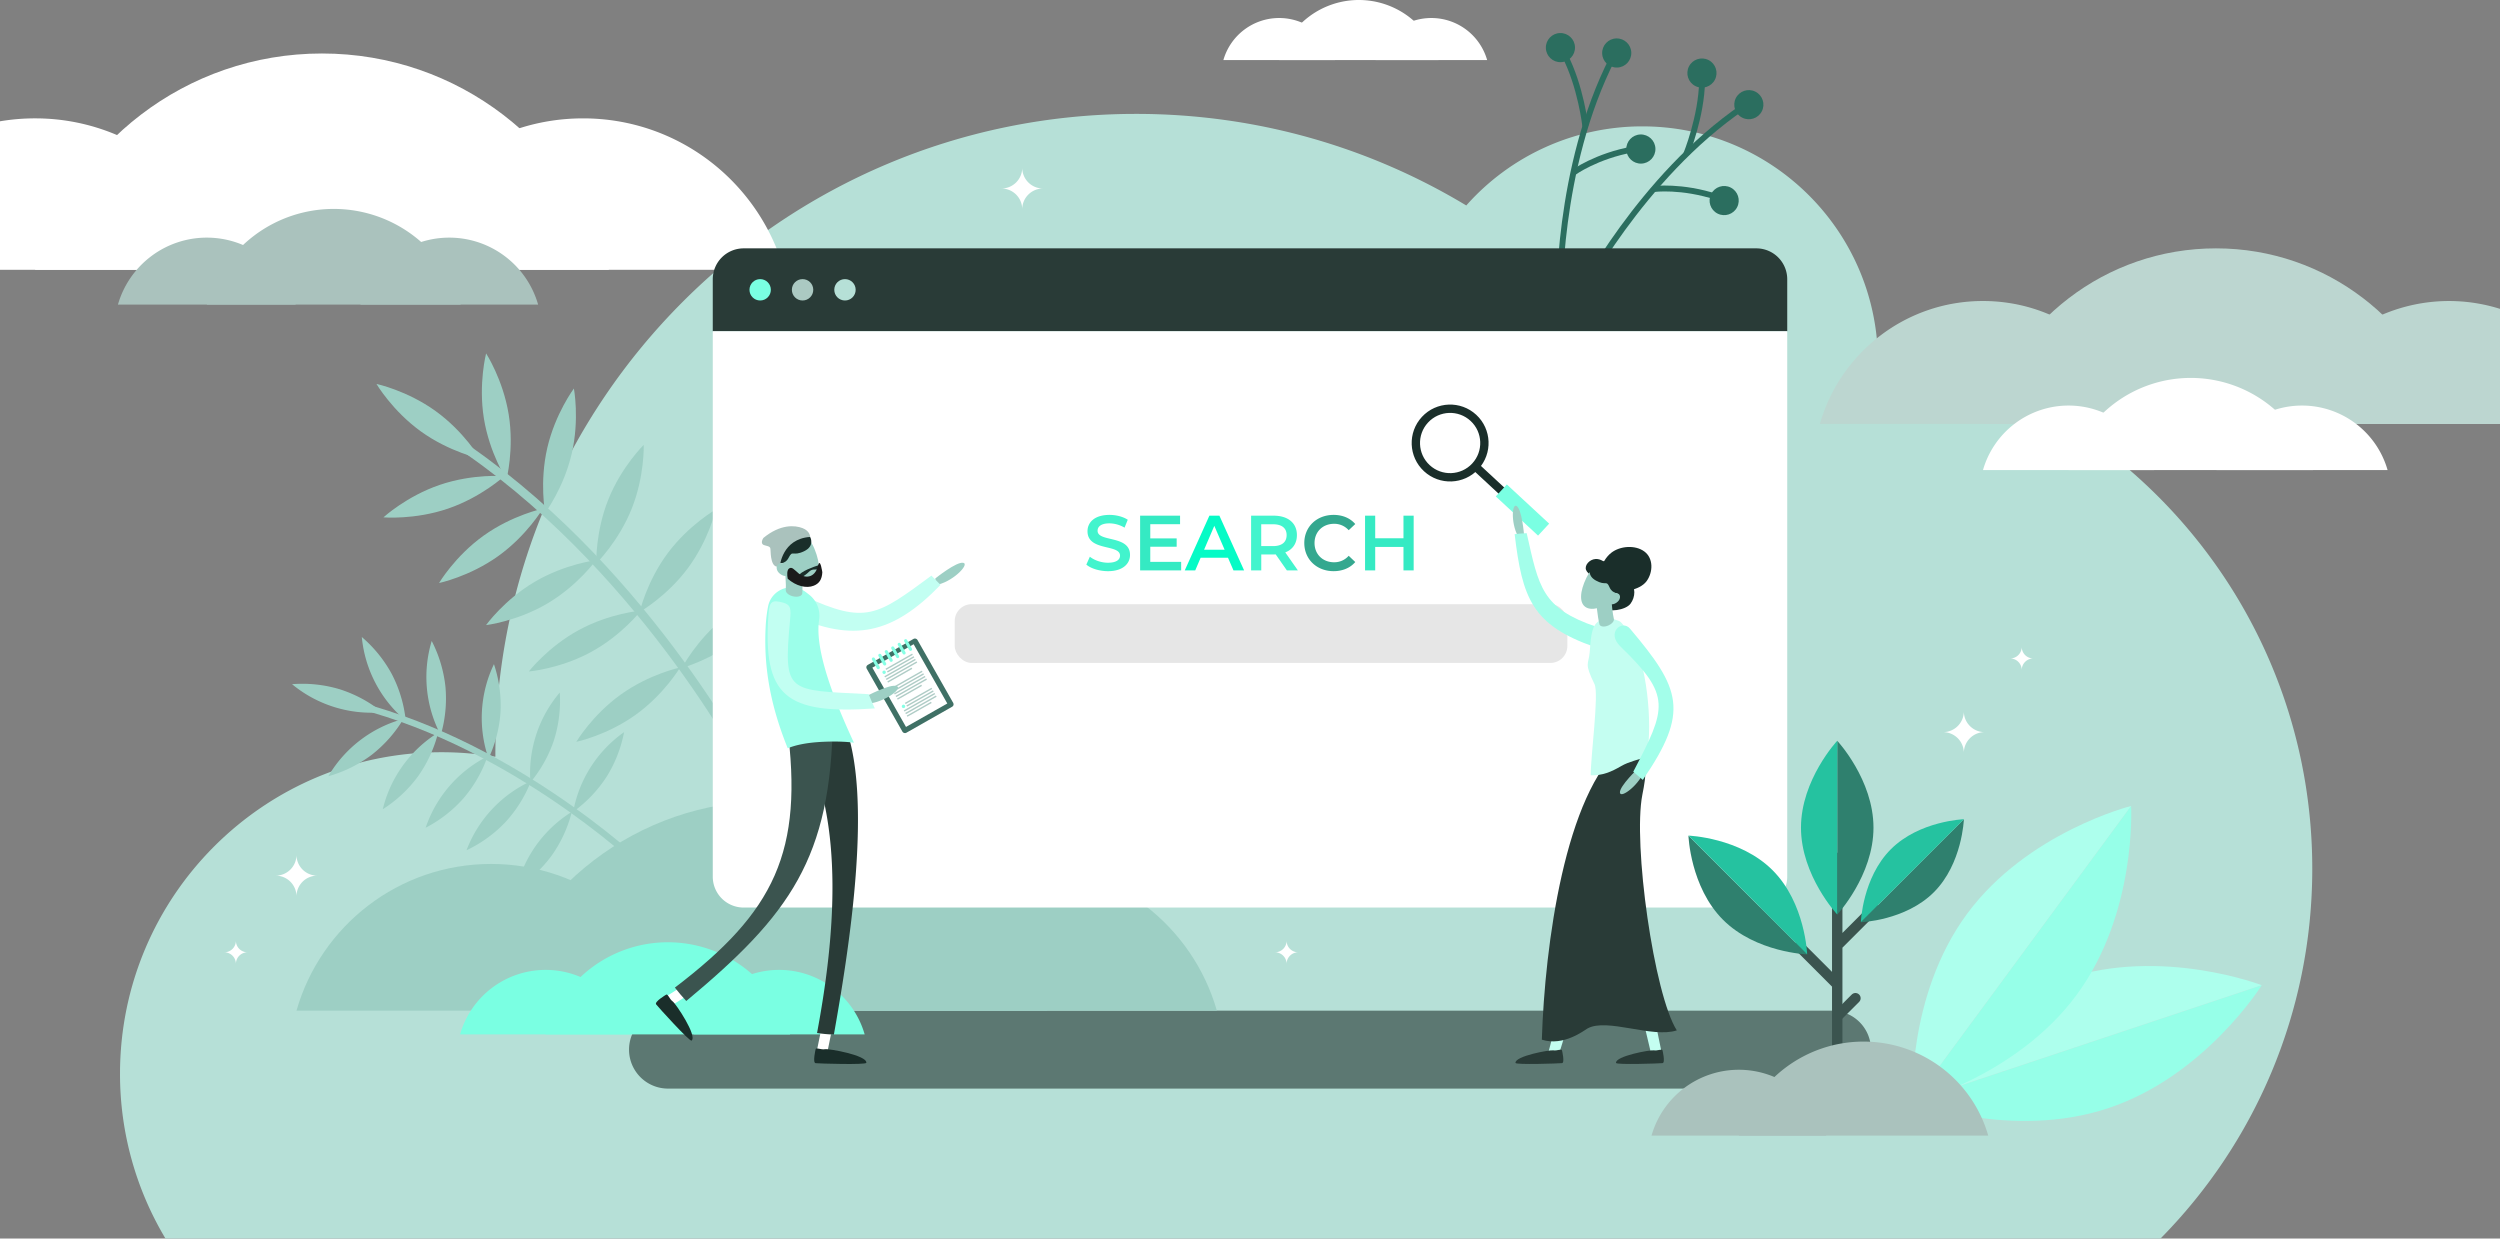 <svg xmlns="http://www.w3.org/2000/svg" data-name="Layer 1" viewBox="0 0 3600 1783.45" id="Searchengine"><rect x="0" y="0" width="3600" height="1783.45" fill="#808080" stroke="none"/><path fill="#b6e0d7" d="M2703.84 604.85C2695 425.35 2546.71 282.53 2365 282.53a338.38 338.38 0 0 0-253.56 113.9c-138.86-83.7-301.55-131.87-475.51-131.87-509.55 0-922.59 413-922.59 922.55v3.15a464.72 464.72 0 0 0-77.52-6.51c-255.69 0-463 207.3-463 463A460.84 460.84 0 0 0 238.26 1884h2872.92c135.09-136.92 218.49-325 218.49-532.5 0-373.58-270.2-684.04-625.83-746.65Z" transform="translate(0 -100.55)" class="colore0cdb6 svgShape"></path><path fill="#9dcfc4" d="m1080.05 1226.33 11.11-5.6c-1.47-2.91-149.85-293.46-412.21-476.23l-7.11 10.21c259.81 180.99 406.76 468.73 408.21 471.62Z" transform="translate(0 -100.55)" class="colorcfb89d svgShape"></path><path fill="#9dcfc4" d="M627.24 692.46c41.18 29.69 64 68.43 64 68.43s-44-9.39-85.15-39.07-64-68.43-64-68.43 43.97 9.39 85.15 39.07ZM732.52 697.34c8.1 50.12-3.2 93.63-3.2 93.63s-24.43-37.74-32.52-87.86 3.2-93.63 3.2-93.63 24.42 37.74 32.52 87.86ZM645 833c-48.05 16.38-92.84 12.54-92.84 12.54s33.11-30.41 81.16-46.79 92.84-12.54 92.84-12.54S693 816.65 645 833ZM717.48 901.29c-41.27 29.56-85.26 38.82-85.26 38.82s22.92-38.68 64.19-68.24S781.67 833 781.67 833s-22.92 38.72-64.19 68.29ZM788.24 969.58c-43.72 25.81-88.36 31.14-88.36 31.14s26.24-36.5 70-62.31 88.36-31.14 88.36-31.14-26.24 36.5-70 62.31ZM850.87 1039.57c-44.62 24.21-89.42 27.93-89.42 27.93s27.55-35.5 72.16-59.74S923 979.83 923 979.83s-27.51 35.53-72.13 59.74ZM915.12 1130c-41.27 29.56-85.26 38.82-85.26 38.82s22.92-38.68 64.19-68.24 85.26-38.82 85.26-38.82-22.92 38.66-64.19 68.24ZM823.31 753.63C811.86 803.09 785 839.11 785 839.11s-8.35-44.17 3.1-93.63S826.41 660 826.41 660s8.35 44.17-3.1 93.63Z" transform="translate(0 -100.55)" class="colorcfb89d svgShape"></path><path fill="#9dcfc4" d="M990.49 918.78c-30.28 40.75-69.35 63-69.35 63s10-43.82 40.31-84.57 69.35-63 69.35-63-10.03 43.79-40.31 84.57ZM1064.84 1018.78c-39.51 31.88-82.9 43.64-82.9 43.64s20.67-39.92 60.18-71.8S1125 947 1125 947s-20.65 39.9-60.16 71.78ZM909.6 833.23c-18.86 47.13-50.94 78.62-50.94 78.62s-1.51-44.93 17.35-92.07 50.94-78.62 50.94-78.62 1.51 44.93-17.35 92.07ZM932.8 1361.47l6.48-6.54c-1.72-1.7-174.16-170.76-401.27-237.37l-2.59 8.84c224.9 65.96 395.68 233.38 397.38 235.07Z" transform="translate(0 -100.55)" class="colorcfb89d svgShape"></path><path fill="#9dcfc4" d="M489.49 1093.18a187.62 187.62 0 0 1 61 33 179.53 179.53 0 0 1-129.95-40.4 187.63 187.63 0 0 1 68.95 7.4ZM564.53 1071.86a187.62 187.62 0 0 1 19.76 66.47A179.53 179.53 0 0 1 521 1017.84a187.62 187.62 0 0 1 43.53 54.02ZM535 1187.68a187.62 187.62 0 0 1-62.22 30.63 179.53 179.53 0 0 1 108.19-82.55 187.62 187.62 0 0 1-45.97 51.92ZM601.91 1218.55a187.62 187.62 0 0 1-50.72 47.29 179.53 179.53 0 0 1 79.73-110.27 187.62 187.62 0 0 1-29.01 62.98ZM667.63 1249.85a187.62 187.62 0 0 1-54.7 42.63 179.53 179.53 0 0 1 89.16-102.8 187.62 187.62 0 0 1-34.46 60.17ZM728 1284.25a187.62 187.62 0 0 1-56.2 40.63 179.53 179.53 0 0 1 92.81-99.52 187.62 187.62 0 0 1-36.61 58.89ZM794.39 1332.61a187.62 187.62 0 0 1-50.72 47.29 179.53 179.53 0 0 1 79.73-110.27 187.62 187.62 0 0 1-29.01 62.98ZM641.49 1090a187.62 187.62 0 0 1-6.83 69 179.53 179.53 0 0 1-13-135.46 187.62 187.62 0 0 1 19.83 66.46Z" transform="translate(0 -100.55)" class="colorcfb89d svgShape"></path><path fill="#9dcfc4" d="M797.64 1166.65a187.62 187.62 0 0 1-33.87 60.51 179.53 179.53 0 0 1 42.29-129.34 187.62 187.62 0 0 1-8.42 68.83ZM873.33 1219.36a187.62 187.62 0 0 1-47.93 50.12 179.53 179.53 0 0 1 73.29-114.66 187.62 187.62 0 0 1-25.36 64.54ZM720.76 1125.62a187.62 187.62 0 0 1-17.28 67.16 179.53 179.53 0 0 1 7.81-135.86 187.62 187.62 0 0 1 9.47 68.7Z" transform="translate(0 -100.55)" class="colorcfb89d svgShape"></path><path fill="none" stroke="#2b6e5f" stroke-miterlimit="10" stroke-width="8.49" d="M2273.35 529s89.32-173.55 236.65-274.32" transform="translate(0 -100.55)" class="colorStroke2b596e svgStroke"></path><circle cx="2518.34" cy="251.28" r="20.99" fill="#2b6e5f" transform="rotate(-63.13 2436.505 201.017)" class="color2b596e svgShape"></circle><circle cx="2450.82" cy="205.75" r="20.99" fill="#2b6e5f" transform="rotate(-63.13 2368.978 155.484)" class="color2b596e svgShape"></circle><circle cx="2482.79" cy="389.39" r="20.99" fill="#2b6e5f" transform="rotate(-63.13 2400.942 339.117)" class="color2b596e svgShape"></circle><path fill="none" stroke="#2b6e5f" stroke-miterlimit="10" stroke-width="8.49" d="M2428.18 322.51s22-53.93 22.81-105.35M2381.26 372.8s39.93-5.46 92.14 11.83M2245.55 537.9s-4.46-195.15 76.79-354.05" transform="translate(0 -100.55)" class="colorStroke2b596e svgStroke"></path><circle cx="2328.08" cy="176.86" r="20.99" fill="#2b6e5f" transform="rotate(-1.67 -1121.499 126.4)" class="color2b596e svgShape"></circle><circle cx="2247.01" cy="169.12" r="20.99" fill="#2b6e5f" transform="rotate(-1.67 -1202.71 118.696)" class="color2b596e svgShape"></circle><circle cx="2362.83" cy="315.17" r="20.99" fill="#2b6e5f" transform="rotate(-1.67 -1086.8 264.847)" class="color2b596e svgShape"></circle><path fill="none" stroke="#2b6e5f" stroke-miterlimit="10" stroke-width="8.49" d="M2282.9 282.51s-6.43-57.9-30.3-103.45M2265.71 349.11s32.47-23.87 86.6-33.63" transform="translate(0 -100.55)" class="colorStroke2b596e svgStroke"></path><path fill="#5c7872" d="M2638.1 1668.12H961.9a56.09 56.09 0 1 1 0-112.18h1676.2a56.09 56.09 0 1 1 0 112.18Z" transform="translate(0 -100.55)" class="color786b5c svgShape"></path><path fill="#ffffff" d="M339.71 489.1H0V275.22A302.43 302.43 0 0 1 50.43 271a299.65 299.65 0 0 1 118 24 301.54 301.54 0 0 1 171.28 194.1ZM839.65 271c-137.44 0-253.35 92.18-289.29 218.09h578.57C1093 363.19 977.09 271 839.65 271Z" transform="translate(0 -100.55)" class="colorffffff svgShape"></path><path fill="#ffffff" d="M463.65 177.58c-196.32 0-361.88 131.67-413.21 311.51h826.42C825.53 309.25 660 177.58 463.65 177.58Z" transform="translate(0 -100.55)" class="colorffffff svgShape"></path><path fill="#9dcfc4" d="M707.24 1344.63c-133.18 0-245.49 89.32-280.31 211.32h560.62c-34.82-122-147.13-211.32-280.31-211.32ZM1472 1344.63c-133.18 0-245.49 89.32-280.31 211.32h560.61c-34.85-122-147.16-211.32-280.3-211.32Z" transform="translate(0 -100.55)" class="colorcfb89d svgShape"></path><path fill="#9dcfc4" d="M1107.63 1254.1c-190.23 0-350.65 127.58-400.39 301.84H1508c-49.72-174.26-210.14-301.84-400.37-301.84Z" transform="translate(0 -100.55)" class="colorcfb89d svgShape"></path><path fill="#aac2bd" d="M297.82 442.73a133.12 133.12 0 0 0-128 96.47h255.97a133.12 133.12 0 0 0-127.97-96.47ZM646.94 442.73A133.12 133.12 0 0 0 519 539.2h255.91a133.12 133.12 0 0 0-127.97-96.47Z" transform="translate(0 -100.55)" class="coloracaac2 svgShape"></path><path fill="#aac2bd" d="M480.61 401.4a190.15 190.15 0 0 0-182.79 137.8h365.59a190.15 190.15 0 0 0-182.8-137.8Z" transform="translate(0 -100.55)" class="coloracaac2 svgShape"></path><path fill="#ffffff" d="M1842 126.49a83.56 83.56 0 0 0-80.32 60.51h160.65a83.56 83.56 0 0 0-80.33-60.51ZM2061.16 126.49a83.56 83.56 0 0 0-80.33 60.51h160.65a83.56 83.56 0 0 0-80.32-60.51Z" transform="translate(0 -100.55)" class="colorffffff svgShape"></path><path fill="#ffffff" d="M1956.75 100.55A119.36 119.36 0 0 0 1842 187h229.48a119.36 119.36 0 0 0-114.73-86.45Z" transform="translate(0 -100.55)" class="colorffffff svgShape"></path><path fill="#bcd6d0" d="M2855.49 534c-111.59 0-205.69 74.84-234.86 177.06h469.73C3061.18 608.88 2967.07 534 2855.49 534ZM3600 545.31v165.77h-308.43A244.51 244.51 0 0 1 3600 545.31Z" transform="translate(0 -100.55)" class="colorbebcd6 svgShape"></path><path fill="#bcd6d0" d="M3191 458.19c-159.39 0-293.8 106.9-335.48 252.91h671c-41.75-146.01-176.17-252.91-335.52-252.91Z" transform="translate(0 -100.55)" class="colorbebcd6 svgShape"></path><path fill="#ffffff" d="M2978.72 684.55a128.19 128.19 0 0 0-123.23 92.9h246.46a128.19 128.19 0 0 0-123.23-92.9ZM3314.9 684.55a128.19 128.19 0 0 0-123.23 92.9h246.46a128.19 128.19 0 0 0-123.23-92.9Z" transform="translate(0 -100.55)" class="colorffffff svgShape"></path><path fill="#ffffff" d="M3154.74 644.75a183.11 183.11 0 0 0-176 132.7h352a183.11 183.11 0 0 0-176-132.7Z" transform="translate(0 -100.55)" class="colorffffff svgShape"></path><path fill="#7affe2" d="M785.71 1497.19a128.19 128.19 0 0 0-123.23 92.9h246.46a128.19 128.19 0 0 0-123.23-92.9ZM1121.9 1497.19a128.19 128.19 0 0 0-123.23 92.9h246.46a128.19 128.19 0 0 0-123.23-92.9Z" transform="translate(0 -100.55)" class="colorff817a svgShape"></path><path fill="#7affe2" d="M961.73 1457.4a183.11 183.11 0 0 0-176 132.7h352a183.11 183.11 0 0 0-176-132.7Z" transform="translate(0 -100.55)" class="colorff817a svgShape"></path><path fill="#293b37" d="M2573.62 502.68a44.49 44.49 0 0 0-44.49-44.49H1070.87a44.49 44.49 0 0 0-44.49 44.49v74.87h1547.24Z" transform="translate(0 -100.55)" class="color292b3b svgShape"></path><path fill="#ffffff" d="M1026.38 577.55v785.39a44.49 44.49 0 0 0 44.49 44.49h1458.26a44.49 44.49 0 0 0 44.49-44.49V577.55Z" transform="translate(0 -100.55)" class="colorffffff svgShape"></path><path fill="#42f4cd" d="m1564.32 913.58 5.07-11.37c6.3 5.07 16.32 8.67 26 8.67 12.27 0 17.45-4.39 17.45-10.24 0-17-46.83-5.85-46.83-35.12 0-12.72 10.13-23.52 31.74-23.52 9.45 0 19.36 2.48 26.23 7l-4.62 11.37a43.79 43.79 0 0 0-21.73-6.19c-12.16 0-17.11 4.73-17.11 10.69 0 16.77 46.71 5.85 46.71 34.78 0 12.61-10.24 23.41-31.86 23.41-12.25-.06-24.52-3.85-31.05-9.48Z" transform="translate(0 -100.55)" class="color4285f4 svgShape"></path><path fill="#35eac3" d="M1700.87 909.64v12.27h-59.1v-78.79h57.52v12.27h-42.89v20.49h38v12h-38v21.72Z" transform="translate(0 -100.55)" class="colorea4335 svgShape"></path><path fill="#05fbc6" d="M1768.31 903.68h-39.4l-7.77 18.23h-15.08l35.46-78.79h14.41l35.57 78.79h-15.31Zm-4.84-11.48-14.86-34.44-14.75 34.44Z" transform="translate(0 -100.55)" class="colorfbbc05 svgShape"></path><path fill="#42f4cd" d="M1853.08 921.91 1837 898.84a27.5 27.5 0 0 1-3 .11h-17.78v23h-14.63v-78.83h32.42c20.71 0 33.55 10.58 33.55 28 0 11.93-6.08 20.71-16.77 24.88l18.12 25.89Zm-19.81-66.41h-17.11v31.41h17.11c12.83 0 19.47-5.85 19.47-15.76s-6.64-15.65-19.47-15.65Z" transform="translate(0 -100.55)" class="color4285f4 svgShape"></path><path fill="#34a88f" d="M1878.19 882.52c0-23.52 18-40.52 42.21-40.52 12.83 0 23.86 4.62 31.18 13.17l-9.46 8.89a27.68 27.68 0 0 0-21.05-9.23c-16.32 0-28.14 11.48-28.14 27.69s11.82 27.69 28.14 27.69a27.4 27.4 0 0 0 21.05-9.34l9.46 9c-7.32 8.55-18.35 13.17-31.29 13.17-24.09-.04-42.1-17.04-42.1-40.52Z" transform="translate(0 -100.55)" class="color34a853 svgShape"></path><path fill="#35eac3" d="M2035.68 843.12v78.79H2021v-33.77h-40.7v33.77h-14.63v-78.79h14.63v32.53h40.7v-32.53Z" transform="translate(0 -100.55)" class="colorea4335 svgShape"></path><rect width="882.19" height="84.63" x="1374.79" y="870" fill="#e6e6e6" rx="24.43" ry="24.43" class="colore6e6e6 svgShape"></rect><circle cx="1094.64" cy="417.32" r="15.4" fill="#7affe2" class="colorff817a svgShape"></circle><circle cx="1155.7" cy="417.32" r="15.4" fill="#abc9c2" class="coloradabc9 svgShape"></circle><circle cx="1216.76" cy="417.32" r="15.4" fill="#b6e0d7" class="colore0cdb6 svgShape"></circle><path fill="#96ffe8" d="M3036.09 1696.26c-139.09 46.34-282.86-9.18-282.86-9.18l503.69-167.82s-81.74 130.66-220.83 177Z" transform="translate(0 -100.55)" class="colorff9b96 svgShape"></path><path fill="#adffed" d="m3256.92 1519.26-503.69 167.82s81.74-130.66 220.83-177 282.86 9.18 282.86 9.18Z" transform="translate(0 -100.55)" class="colorffb1ad svgShape"></path><path fill="#96ffe8" d="M2990.43 1533.06C2903.5 1651.11 2754 1688.63 2754 1688.63l314.81-427.5s8.55 153.87-78.38 271.93Z" transform="translate(0 -100.55)" class="colorff9b96 svgShape"></path><path fill="#adffed" d="M3068.83 1261.13 2754 1688.63s-8.54-153.88 78.4-271.93 236.43-155.57 236.43-155.57Z" transform="translate(0 -100.55)" class="colorffb1ad svgShape"></path><path fill="none" stroke="#3b544f" stroke-linecap="round" stroke-linejoin="round" stroke-width="15" d="M2645.61 1554.7v-319.27M2645.61 1361.56l52.88-52.87M2645.61 1417.6l-54.8-54.81" class="colorStroke3b3e54 svgStroke"></path><path fill="#2f806e" d="M2645.61 1167.24v250.22s52.2-56 52.2-125.11-52.2-125.11-52.2-125.11Z" transform="translate(0 -100.55)" class="color2f7d80 svgShape"></path><path fill="#25c2a0" d="M2593.41 1292.36c0 69.1 52.2 125.11 52.2 125.11v-250.23s-52.2 56.02-52.2 125.12Z" transform="translate(0 -100.55)" class="color369094 svgShape"></path><path fill="#2f806e" d="m2828 1280.22-148.34 148.34s64.15-2.26 105.12-43.22 43.22-105.12 43.22-105.12Z" transform="translate(0 -100.55)" class="color2f7d80 svgShape"></path><path fill="#25c2a0" d="M2722.84 1323.44c-41 41-43.22 105.11-43.22 105.11L2828 1280.22s-64.2 2.26-105.16 43.22Z" transform="translate(0 -100.55)" class="color369094 svgShape"></path><path fill="#2f806e" d="m2602.35 1474.88-171-171s2.61 74 49.84 121.2 121.16 49.8 121.16 49.8Z" transform="translate(0 -100.55)" class="color2f7d80 svgShape"></path><path fill="#25c2a0" d="M2552.51 1353.67c-47.23-47.23-121.2-49.84-121.2-49.84l171 171s-2.57-73.92-49.8-121.16Z" transform="translate(0 -100.55)" class="color369094 svgShape"></path><path fill="none" stroke="#3b544f" stroke-linecap="round" stroke-linejoin="round" stroke-width="15" d="m2645.61 1463.65 26.22-26.22" class="colorStroke3b3e54 svgStroke"></path><path fill="#aac2bd" d="M2503.91 1641a130.78 130.78 0 0 0-125.72 94.78h251.44a130.78 130.78 0 0 0-125.72-94.78Z" transform="translate(0 -100.55)" class="coloracaac2 svgShape"></path><path fill="#aac2bd" d="M2683.49 1600.43a186.81 186.81 0 0 0-179.58 135.38h359.15a186.81 186.81 0 0 0-179.57-135.38Z" transform="translate(0 -100.55)" class="coloracaac2 svgShape"></path><rect width="84.01" height="112.4" x="1268.36" y="1031.82" fill="#3f7065" rx="3.93" ry="3.93" transform="rotate(-29.59 1120.204 1037.841)" class="color413f70 svgShape"></rect><path fill="#ffffff" d="M1275.97 1038.59h68.38v98.15h-68.38z" transform="rotate(-29.59 1120.014 1037.487)" class="colorffffff svgShape"></path><path fill="#afccc6" d="M1272.8 1052.34h44.04v2.05h-44.04z" transform="rotate(-29.59 1104.673 1003.18)" class="colorb1afcc svgShape"></path><path fill="#afccc6" d="M1274.93 1056.08h44.04v2.05h-44.04z" transform="rotate(-29.59 1106.784 1006.917)" class="colorb1afcc svgShape"></path><path fill="#afccc6" d="M1270.73 1061.49h50.79v2.05h-50.79z" transform="rotate(-29.59 1105.981 1012.335)" class="colorb1afcc svgShape"></path><path fill="#afccc6" d="M1272.86 1065.23h50.79v2.05h-50.79z" transform="rotate(-29.59 1108.092 1016.072)" class="colorb1afcc svgShape"></path><path fill="#afccc6" d="M1275.67 1071.6h40.14v2.05h-40.14z" transform="rotate(-29.59 1105.6 1022.44)" class="colorb1afcc svgShape"></path><path fill="#afccc6" d="M1286.76 1076.92h44.04v2.05h-44.04z" transform="rotate(-29.59 1118.633 1027.766)" class="colorb1afcc svgShape"></path><path fill="#afccc6" d="M1288.88 1080.66h44.04v2.05h-44.04z" transform="rotate(-29.59 1120.744 1031.503)" class="colorb1afcc svgShape"></path><path fill="#afccc6" d="M1284.69 1086.07h50.79v2.05h-50.79z" transform="rotate(-29.59 1119.941 1036.921)" class="colorb1afcc svgShape"></path><path fill="#afccc6" d="M1286.81 1089.81h50.79v2.05h-50.79z" transform="rotate(-29.59 1122.058 1040.64)" class="colorb1afcc svgShape"></path><path fill="#afccc6" d="M1289.63 1096.18h40.14v2.05h-40.14z" transform="rotate(-29.59 1119.56 1047.027)" class="colorb1afcc svgShape"></path><path fill="#afccc6" d="M1300.72 1101.5h44.04v2.05h-44.04z" transform="rotate(-29.59 1132.598 1052.334)" class="colorb1afcc svgShape"></path><path fill="#afccc6" d="M1302.84 1105.24h44.04v2.05h-44.04z" transform="rotate(-29.59 1134.705 1056.09)" class="colorb1afcc svgShape"></path><path fill="#afccc6" d="M1298.65 1110.65h50.79v2.05h-50.79z" transform="rotate(-29.59 1133.906 1061.49)" class="colorb1afcc svgShape"></path><path fill="#afccc6" d="M1300.77 1114.39h50.79v2.05h-50.79z" transform="rotate(-29.59 1136.018 1065.226)" class="colorb1afcc svgShape"></path><path fill="#afccc6" d="M1303.59 1120.76h40.14v2.05h-40.14z" transform="rotate(-29.59 1133.526 1071.595)" class="colorb1afcc svgShape"></path><circle cx="1273.15" cy="1068.5" r="2.46" fill="#87ffe5" transform="rotate(-29.59 1083.015 1018.318)" class="colorff8c87 svgShape"></circle><circle cx="1301.06" cy="1117.66" r="2.46" fill="#87ffe5" transform="rotate(-29.59 1110.884 1067.458)" class="colorff8c87 svgShape"></circle><circle cx="1287.11" cy="1093.08" r="2.46" fill="#87ffe5" transform="rotate(-29.59 1096.918 1042.89)" class="colorff8c87 svgShape"></circle><path fill="#87ffe5" d="M1265.8 1063.87a2.25 2.25 0 0 1-3.07-.85l-7-12.39a2.25 2.25 0 0 1 .85-3.07 2.25 2.25 0 0 1 3.07.85l7 12.39a2.25 2.25 0 0 1-.85 3.07ZM1275.09 1058.6a2.25 2.25 0 0 1-3.07-.85l-7-12.39a2.25 2.25 0 0 1 .85-3.07 2.25 2.25 0 0 1 3.07.85l7 12.39a2.25 2.25 0 0 1-.85 3.07ZM1284.39 1053.32a2.25 2.25 0 0 1-3.07-.85l-7-12.39a2.25 2.25 0 0 1 .85-3.07 2.25 2.25 0 0 1 3.07.85l7 12.39a2.25 2.25 0 0 1-.85 3.07ZM1293.68 1048a2.25 2.25 0 0 1-3.07-.85l-7-12.39a2.25 2.25 0 0 1 .85-3.07 2.25 2.25 0 0 1 3.07.85l7 12.39a2.25 2.25 0 0 1-.85 3.07ZM1303 1042.77a2.25 2.25 0 0 1-3.07-.85l-7-12.39a2.25 2.25 0 0 1 .85-3.07 2.25 2.25 0 0 1 3.07.85l7 12.39a2.25 2.25 0 0 1-.85 3.07ZM1312.27 1037.5a2.25 2.25 0 0 1-3.07-.85l-7-12.39a2.25 2.25 0 0 1 .85-3.07 2.25 2.25 0 0 1 3.07.85l7 12.39a2.25 2.25 0 0 1-.85 3.07Z" transform="translate(0 -100.55)" class="colorff8c87 svgShape"></path><path fill="#ffffff" d="M958.64 1546.71A7.62 7.62 0 0 1 960 1535l46.23-29.36a7.62 7.62 0 1 1 8.17 12.86l-46.23 29.36a7.62 7.62 0 0 1-9.53-1.15Z" transform="translate(0 -100.55)" class="colorffffff svgShape"></path><path fill="#1a2e2a" d="M959.31 1532.83s-17.37 10.19-14.49 14 48.48 54.08 51 52.18c8.69-6.48-22.66-53.32-27.22-56.48s-6.81-11.22-9.29-9.7Z" transform="translate(0 -100.55)" class="color1a1c2e svgShape"></path><path fill="#9dcfc4" d="M1346.91 933.45s30.6-24.61 40.26-22.45-16.82 28.87-40.34 32.12Z" transform="translate(0 -100.55)" class="colorcfb89d svgShape"></path><path fill="#c2fff2" d="M1341.26 929.45c4.38 4.62 8.82 8.91 13.11 13.31-68.23 70.67-125.87 83.84-213.24 43.36-13.36-6.19-12.8-11.36-6.57-21.95-1.15-2-1.25-1.81 0 0 6.23-10.59 10.08-11.24 23.66-5 88.78 41.02 104.78 27.97 183.04-29.72Z" transform="translate(0 -100.55)" class="colorffc4c2 svgShape"></path><path fill="#ffffff" d="M1184 1621.52a7.62 7.62 0 0 1-7.47-9.14l10.93-53.67a7.62 7.62 0 0 1 14.92 3l-10.93 53.67a7.62 7.62 0 0 1-7.45 6.14Z" transform="translate(0 -100.55)" class="colorffffff svgShape"></path><path fill="#293b37" d="M1200.8 1590.31a199 199 0 0 1-24.25-2.23c24.13-129 42.4-302.16-22.14-422.74q29.39-14.42 59-28.31c47.19 105.06 7.02 342.3-12.61 453.28Z" transform="translate(0 -100.55)" class="color292b3b svgShape"></path><path fill="#3b544f" d="M988.21 1542c-5.71-6.25-11.24-12.6-16.4-19.3 143.61-109.29 185.7-195.51 161.53-378.25q32.92-5.24 66-9.62c-2.43 201.73-61.94 283.03-211.13 407.17Z" transform="translate(0 -100.55)" class="color3b3e54 svgShape"></path><path fill="#1a2e2a" d="M1174.51 1611.4s-4.71 19.58 0 20.13 72.58 2.6 73-.54c1.36-10.75-54.12-20.67-59.56-19.58s-12.83-2.85-13.44-.01Z" transform="translate(0 -100.55)" class="color1a1c2e svgShape"></path><path fill="#9cffea" d="M1134.32 1178c10.51-4.16 25.7-8.18 52.18-9.31 18-.76 32.11-.13 43.17 1.35-46.32-99.41-54.35-149-50.15-176.87a38.55 38.55 0 0 0-14.52-36.42l-4.35-3.35c-20.23-15.53-49.85-4.4-54.65 20.6a207.06 207.06 0 0 0-3.44 28.76c-2.7 51.38 4.13 107.24 31.76 175.24Z" transform="translate(0 -100.55)" class="colorff9f9c svgShape"></path><path fill="#9dcfc4" d="M1245.63 1104.13s36.27-19.61 45.83-15.55-22.85 26.62-47.75 25.52Z" transform="translate(0 -100.55)" class="colorcfb89d svgShape"></path><path fill="#c2fff2" d="M1250.89 1100.15c2.82 7.05 5.65 14 8.87 20.53-128.73 9-161.74-17.49-153.07-136.41 1.33-18.19 5.36-20.13 21-15.93 11.74 3.16 11.38 9.72 9.91 25.93-9.6 106-4.01 99.73 113.29 105.88Z" transform="translate(0 -100.55)" class="colorffc4c2 svgShape"></path><path fill="#9dcfc4" d="M1125.8 910.58c8.68 21.34 30.59 32.59 43.63 27.28s12.28-25.16 3.6-46.5-23.68-27.9-36.72-22.59-19.2 20.47-10.51 41.81Z" transform="translate(0 -100.55)" class="colorcfb89d svgShape"></path><path fill="#1a2e2a" d="M1117.17 898.25s-1.05-15.51 7.63-24.8 29.64-16.83 41.79.28c0 0 7.52 12.94-8.86 20.69s-16.27-2.24-21.87 8.9-15.16 7.32-16.09 9.77Z" transform="translate(0 -100.55)" class="color1a1c2e svgShape"></path><path fill="#aac2bd" d="M1123 915.86s3-39.31 43.62-42.13c0 0 0-8.51-11-12.71s-31.68-6-56.25 14.08c0 0-6.34 8.94 2.07 10.76s7.82 3.32 8.12 7.22.18 27.92 13.44 22.78Z" transform="translate(0 -100.55)" class="coloracaac2 svgShape"></path><path fill="#9dcfc4" d="m1129.51 911.33 24.08-2.35c.32 3.3 2.85 34.7 1.62 46.53-.88 3.64-6.89 5.32-13.41 3.73-5.86-1.42-10.11-5-10.28-8.34.71-7.1-.89-28.05-2.01-39.57Z" transform="translate(0 -100.55)" class="colorcfb89d svgShape"></path><path fill="#9dcfc4" d="M1119.17 921.83c2 5 9.54 9.31 13.14 7.85s2.86-5.86.84-10.82-6.83-8.43-10.43-7-5.57 5-3.55 9.97Z" transform="translate(0 -100.55)" class="colorcfb89d svgShape"></path><path fill="#1a2e2a" d="m1178.74 914.5-.89.27c-4.56 1.44-25.32 8.35-28.72 15.74-3.81 8.31 10.72-1.43 15.49-6.3s9.1-3.26 13.34-3.67 7.04-5.06.78-6.04Z" transform="translate(0 -100.55)" class="color1a1c2e svgShape"></path><path fill="#1a1a1a" d="M1136.1 919.3c4.21-3.1 6.84.93 14.32 7.26s22.72 8 27.54-11.44c3.07-12.38 6.18 9.43 6.19 9.45-.56 10.53-4.53 16.2-12.27 19.35-10.68 4.35-25.66.55-37.54-10-1.17-5.49-1.12-12.51 1.76-14.62Z" transform="translate(0 -100.55)" class="color1a1a1a svgShape"></path><circle cx="2088.25" cy="738.63" r="49.37" fill="none" stroke="#1a2e2a" stroke-miterlimit="10" stroke-width="12" transform="rotate(-47.19 1972.959 688.37)" class="colorStroke1a1c2e svgStroke"></circle><path fill="none" stroke="#1a2e2a" stroke-miterlimit="10" stroke-width="12" d="m2124.46 671.63 60.62 56.16" class="colorStroke1a1c2e svgStroke"></path><path fill="#7affe2" d="M2180.68 793.63h23.48v83.01h-23.48z" transform="rotate(-47.19 2077.113 784.871)" class="colorff817a svgShape"></path><path fill="#c4fef1" d="M2379.8 1627.27c4.87-.94 9.75-1.87 14.6-2.91-22.44-112.57-52.2-232.09-50.15-347.36-8.28-.82-16.56-1.63-24.85-2.3-2.48 116.67 34.55 239.47 60.4 352.57ZM2228.73 1619.18c4.71 1.75 9.42 3.47 14.2 5 41.57-122.51 38-237.63 71-356.79q-11.68-4.79-23.5-9.23c-33.82 114.57-27.01 239.36-61.7 361.02Z" transform="translate(0 -100.55)" class="colorfec5c4 svgShape"></path><path fill="#293b37" d="M2249.26 1613s4.39 18 .06 18.47-66.61 2.61-67-.28c-1.28-9.86 49.61-19.13 54.61-18.15s11.75-2.64 12.33-.04ZM2394 1613s4.39 18 .06 18.47-66.61 2.61-67-.28c-1.28-9.86 49.61-19.13 54.61-18.15s11.74-2.64 12.33-.04Z" transform="translate(0 -100.55)" class="color292b3b svgShape"></path><path fill="#9dcfc4" d="M2194.61 870.26s-3-35.91-10.57-41-8.53 29.46 4.2 47.14Z" transform="translate(0 -100.55)" class="colorcfb89d svgShape"></path><path fill="#a3feea" d="M2198.41 868.28c-5.84.36-11.65.69-17.32 1.45 11 92 24.91 130.84 114.79 162.32 13.75 4.81 16.3-.38 17.66-11.48 2.54-.07 2.55 0 0 0 1.36-11.1-2.58-13.31-14.64-17.4-78.9-26.73-82.97-57.36-100.49-134.89Z" transform="translate(0 -100.55)" class="colorfea4a3 svgShape"></path><path fill="#293b37" d="M2286 1581.57c-4.67 2.62-34.48 26.16-65.76 16.11 4.32-137.11 33.78-354.72 116.24-423 7.86-4.31 8.54-.52 11.06-1.4 1.66 1.6 3.86 2.87 5.46 4.5 20.28 20.61 18 36.84 12 67.16-13.84 70.28 16.7 287.75 49.61 339.35-35.16 11.63-100.69-18.38-128.61-2.72Z" transform="translate(0 -100.55)" class="color292b3b svgShape"></path><path fill="#1a2e2a" d="M2297.56 905.51c6.83-.47 15.12 4.18 17.47 11s-2.83 13.81-9.27 16-19.52-4.6-21.88-11.38 5.04-15.03 13.68-15.62Z" transform="translate(0 -100.55)" class="color1a1c2e svgShape"></path><path fill="#1a2e2a" d="M2320.29 896.51c12.49-9.78 34.4-11.67 47.69-1.73s12.42 30.13 3 42.8-37.85 20.09-58.79 6.69c-14.02-8.95-7.71-35.37 8.1-47.76Z" transform="translate(0 -100.55)" class="color1a1c2e svgShape"></path><path fill="#1a2e2a" d="M2311.92 940.54c9.22-7.4 25.14-9.16 34.61-2.08s8.5 21.94 1.42 31.4-31.74 12.92-41.21 5.84-6.5-25.79 5.18-35.16Z" transform="translate(0 -100.55)" class="color1a1c2e svgShape"></path><path fill="#9dcfc4" d="M2326.41 953.25c-9.23 19-30 28-41.59 22.39s-9.75-23.78-.52-42.8 23.35-24.14 35-18.5 16.34 19.88 7.11 38.91Z" transform="translate(0 -100.55)" class="colorcfb89d svgShape"></path><path fill="#9dcfc4" d="M2331.81 964c-2.15 4.43-9.29 8-12.5 6.41s-2.27-5.53-.12-10 6.76-7.31 10-5.76 4.81 4.87 2.62 9.35Z" transform="translate(0 -100.55)" class="colorcfb89d svgShape"></path><path fill="#1a2e2a" d="M2335.05 942.47s1.89-14.14-5.51-23.16-26.14-17.18-38.3-2.24c0 0-7.66 11.4 6.88 19.48s15-1.09 19.5 9.46 13.44 7.61 14.15 9.91Z" transform="translate(0 -100.55)" class="color1a1c2e svgShape"></path><path fill="#c4fef1" d="M2290.64 1216.91c16.73.75 29.81-5 44.14-13.33 11-6.42 25.09-9.07 36.65-13.53 9.14-51.74-1.35-136.12-21.13-169.61-17.38-29.42-17.48-24.62-23.88-27.4-8.95-3.89-19.31-2.82-26.51 3.76l-.41.38c-8.33 7.81-8.85 25-10.37 42.84s-8.31 14.49 7 45.81c6.63 13.47-5.68 104.44-5.49 131.08Z" transform="translate(0 -100.55)" class="colorfec5c4 svgShape"></path><path fill="#9dcfc4" d="m2319.68 956-22.15 1.63c.22 3 2.84 31.83 5.79 42.34 1.37 3.16 7.06 3.73 12.71 1.28 5.08-2.2 8.37-6.09 8-9.15-1.74-6.35-3.57-25.55-4.35-36.1ZM2359.42 1206.43s-27.52 26-26.73 35.48 29.77-12.26 36-34.28Z" transform="translate(0 -100.55)" class="colorcfb89d svgShape"></path><path fill="#a3feea" d="M2351.88 1211.87c4.77 3.92 8.6 7.4 13.73 11.71 67.55-98.39 54.72-131.27-18.54-217.91-11.21-13.25-34.58 5.56-13.64 25.83 73.48 71.16 66.76 87.93 18.45 180.37Z" transform="translate(0 -100.55)" class="colorfea4a3 svgShape"></path><path fill="#ffffff" d="M1442 372a29.93 29.93 0 0 0 30-29.94 29.93 29.93 0 0 0 29.89 29.94 29.93 29.93 0 0 0-29.89 29.92 29.93 29.93 0 0 0-30-29.92ZM2798 1154.82a29.93 29.93 0 0 0 29.93-29.93 29.93 29.93 0 0 0 29.93 29.93 29.93 29.93 0 0 0-29.93 29.93 29.93 29.93 0 0 0-29.93-29.93ZM397 1361.47a29.93 29.93 0 0 0 29.93-29.93 29.93 29.93 0 0 0 29.93 29.93 29.93 29.93 0 0 0-29.93 29.93 29.93 29.93 0 0 0-29.93-29.93ZM1836 1471.87a16.7 16.7 0 0 0 16.7-16.7 16.7 16.7 0 0 0 16.7 16.7 16.7 16.7 0 0 0-16.7 16.7 16.7 16.7 0 0 0-16.7-16.7ZM323 1471.87a16.7 16.7 0 0 0 16.7-16.7 16.7 16.7 0 0 0 16.7 16.7 16.7 16.7 0 0 0-16.7 16.7 16.7 16.7 0 0 0-16.7-16.7ZM2894.6 1048.74a16.7 16.7 0 0 0 16.7-16.7 16.7 16.7 0 0 0 16.7 16.7 16.7 16.7 0 0 0-16.7 16.7 16.7 16.7 0 0 0-16.7-16.7Z" transform="translate(0 -100.55)" class="colorffffff svgShape"></path></svg>